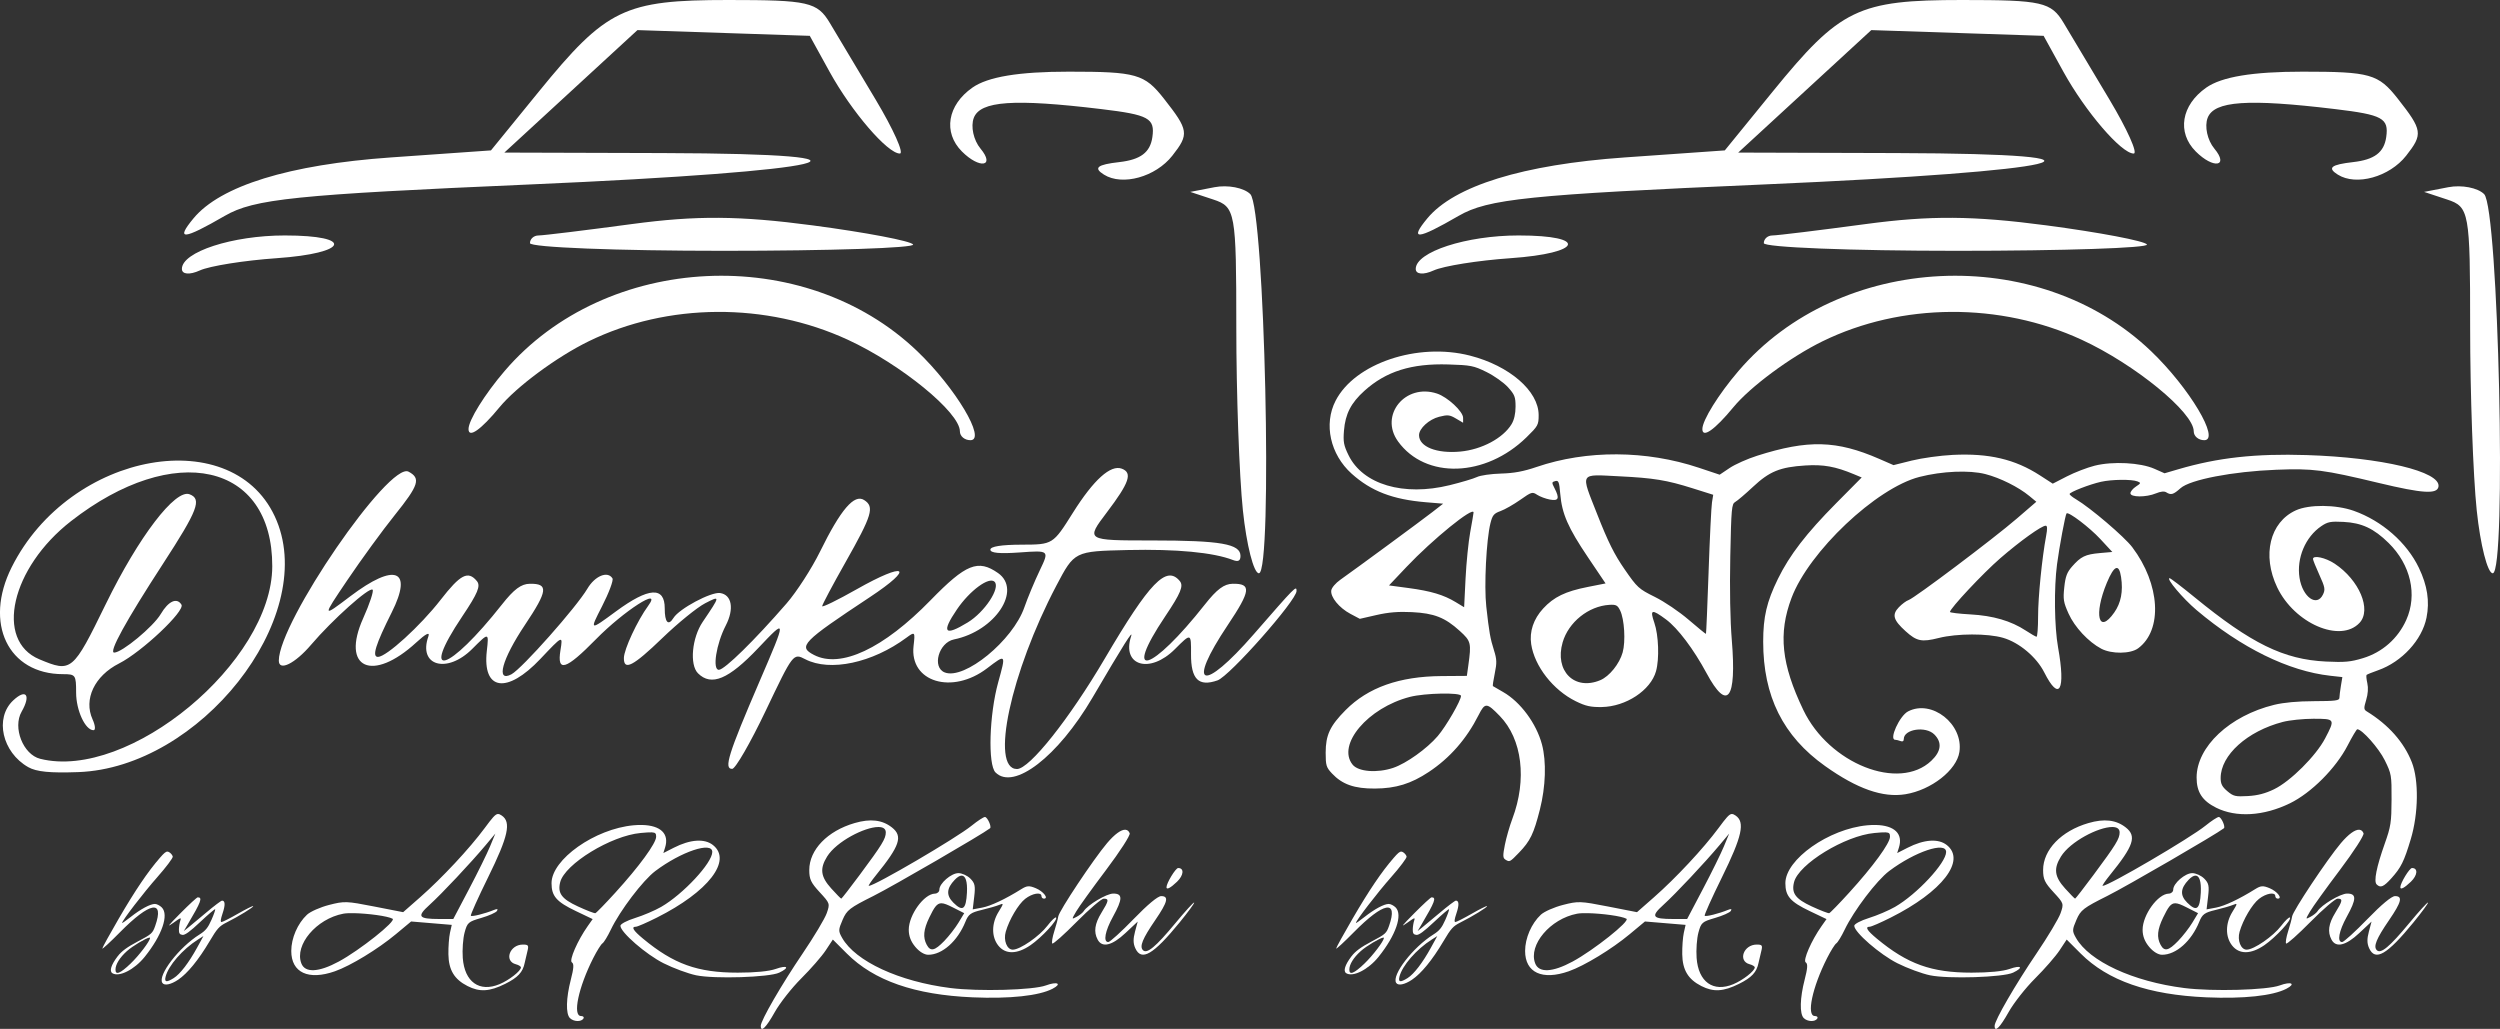 <?xml version="1.0" encoding="UTF-8" standalone="no"?>
<!-- Created with Inkscape (http://www.inkscape.org/) -->

<svg
   width="1180.251"
   height="485.737"
   viewBox="0 0 312.275 128.518"
   version="1.1"
   id="svg5"
   xml:space="preserve"
   inkscape:version="1.2 (dc2aedaf03, 2022-05-15)"
   sodipodi:docname="drawing.svg"
   xmlns:inkscape="http://www.inkscape.org/namespaces/inkscape"
   xmlns:sodipodi="http://sodipodi.sourceforge.net/DTD/sodipodi-0.dtd"
   xmlns="http://www.w3.org/2000/svg"
   xmlns:svg="http://www.w3.org/2000/svg"><rect x="0" y="0" width="312.275" height="128.518" fill="#333333" stroke="none"/><sodipodi:namedview
     id="namedview7"
     pagecolor="#000000"
     bordercolor="#000000"
     borderopacity="1"
     inkscape:showpageshadow="2"
     inkscape:pageopacity="0"
     inkscape:pagecheckerboard="false"
     inkscape:deskcolor="#d1d1d1"
     inkscape:document-units="px"
     showgrid="false"
     inkscape:zoom="0.7385171"
     inkscape:cx="490.17145"
     inkscape:cy="255.91824"
     inkscape:window-width="1920"
     inkscape:window-height="1009"
     inkscape:window-x="-8"
     inkscape:window-y="-8"
     inkscape:window-maximized="1"
     inkscape:current-layer="layer1" /><defs
     id="defs2" /><g
     inkscape:label="Layer 1"
     inkscape:groupmode="layer"
     id="layer1"
     transform="translate(76.729)"><path
       style="fill:#ffffff;fill-opacity:1;stroke-width:1.279"
       d="m 232.639,63.748 c -0.452,-4.323 -0.822,-14.613 -0.822,-22.868 0,-14.429 -0.111,-15.044 -2.877,-15.959 l -2.877,-0.951 3.025,-0.585 c 1.664,-0.322 3.678,0.066 4.476,0.862 1.8,1.796 2.833,47.36 1.074,47.36 -0.648,0 -1.547,-3.537 -1.999,-7.86 z M 135.914,53.588 c 0,-1.089 2.029,-4.35 4.509,-7.247 12.666,-14.797 37.43,-15.985 51.543,-2.472 4.772,4.569 8.681,11.116 6.637,11.116 -0.721,0 -1.312,-0.497 -1.312,-1.104 0,-2.361 -7.36,-8.378 -13.997,-11.442 -10.193,-4.706 -22.507,-4.633 -32.368,0.192 -4.009,1.961 -9.027,5.675 -11.151,8.252 -2.321,2.815 -3.862,3.895 -3.862,2.706 z m -35.804,-19.999 c 0,-2.125 6.312,-4.178 12.847,-4.178 8.771,0 7.976,2.216 -1.019,2.841 -4.044,0.281 -8.36,0.969 -9.59,1.529 -1.272,0.579 -2.238,0.497 -2.238,-0.191 z m 43.478,-3.219 c -8.2e-4,-0.527 0.482,-0.959 1.074,-0.959 0.592,0 5.836,-0.641 11.655,-1.424 8.059,-1.085 13.446,-1.045 22.609,0.168 6.616,0.876 12.249,1.948 12.518,2.383 0.269,0.435 -10.388,0.791 -23.683,0.791 -13.295,0 -24.173,-0.432 -24.174,-0.959 z m -42.036,-3.085 c 3.362,-4.072 11.952,-6.726 24.664,-7.62 l 12.5,-0.879 5.952,-7.31 C 153.136,1.074 155.354,0 168.369,0 c 10.006,0 11.112,0.251 12.681,2.877 0.945,1.582 3.524,5.898 5.731,9.59 2.207,3.692 3.561,6.713 3.009,6.713 -1.536,0 -6.038,-5.242 -8.786,-10.23 L 178.539,4.476 167.776,4.118 157.013,3.76 l -8.312,7.65 -8.312,7.65 19.756,0.06 c 30.792,0.094 21.649,2.259 -16.559,3.921 -29.352,1.277 -34.452,1.801 -38.115,3.922 -5.194,3.006 -6.204,3.089 -3.92,0.322 z m 113.739,-5.469 c -1.356,-0.851 -0.867,-1.252 1.918,-1.569 2.654,-0.303 3.851,-1.207 4.124,-3.117 0.338,-2.364 -0.439,-2.79 -6.394,-3.505 -10.912,-1.311 -15.099,-1.022 -15.912,1.098 -0.408,1.064 -0.034,2.79 0.836,3.836 1.877,2.262 -0.106,2.577 -2.315,0.367 -2.379,-2.379 -1.819,-5.793 1.308,-7.983 1.934,-1.354 5.786,-1.991 12.055,-1.991 8.43,0 9.438,0.287 11.863,3.369 3.1,3.941 3.172,4.429 1.052,7.126 -2.088,2.656 -6.24,3.809 -8.534,2.369 z"
       id="path181"
       sodipodi:nodetypes="ssscsssssssssssssssssssscssscsccsscsssssscccccssssssscsscsssssss"
       inkscape:export-filename="path181.png"
       inkscape:export-xdpi="392.09888"
       inkscape:export-ydpi="392.09888" /><path
       style="fill:#ffffff;fill-opacity:1;stroke-width:0.262"
       d="m 220.138,110.471 c -0.379,-0.379 -0.023,-2.17 1.014,-5.096 0.758,-2.139 0.838,-2.653 0.849,-5.509 0.013,-3.044 -0.016,-3.209 -0.848,-4.901 -0.744,-1.511 -2.847,-3.883 -3.435,-3.872 -0.088,0.002 -0.631,0.916 -1.208,2.031 -1.47,2.845 -4.537,5.916 -7.208,7.219 -3.28,1.599 -6.703,1.802 -9.216,0.546 -1.732,-0.866 -2.44,-1.959 -2.436,-3.766 0.007,-3.854 4.137,-7.726 9.687,-9.082 1.195,-0.292 2.934,-0.452 4.99,-0.458 2.661,-0.009 3.156,-0.073 3.161,-0.414 0.003,-0.222 0.088,-0.897 0.187,-1.499 l 0.181,-1.095 -1.507,-0.167 c -5.209,-0.577 -11.112,-3.476 -16.71,-8.206 -1.694,-1.431 -3.853,-3.99 -3.358,-3.98 0.117,0.002 1.51,1.065 3.096,2.362 7.107,5.811 11.154,7.794 16.424,8.049 2.361,0.114 3.079,0.048 4.633,-0.424 2.415,-0.733 4.365,-2.454 5.403,-4.766 1.415,-3.153 0.558,-6.903 -2.199,-9.617 -1.844,-1.815 -3.354,-2.52 -5.651,-2.637 -1.586,-0.081 -1.959,-0.01 -2.752,0.526 -1.998,1.348 -3.12,4.013 -2.726,6.475 0.385,2.408 2.163,3.666 2.928,2.071 0.303,-0.633 0.255,-0.895 -0.455,-2.461 -0.437,-0.964 -0.795,-1.854 -0.795,-1.978 0,-0.509 1.562,-0.173 2.702,0.581 3.087,2.045 4.649,5.763 3.11,7.402 -2.394,2.549 -8.129,0.072 -10.283,-4.441 -1.915,-4.013 -0.917,-8.136 2.327,-9.615 1.665,-0.759 5.018,-0.731 7.244,0.059 3.519,1.249 6.617,3.963 8.131,7.123 1.061,2.214 1.361,4.175 0.952,6.219 -0.557,2.786 -3.081,5.528 -6.052,6.574 -0.725,0.255 -1.371,0.516 -1.434,0.58 -0.064,0.064 -0.022,0.53 0.092,1.037 0.134,0.594 0.083,1.336 -0.144,2.09 -0.312,1.038 -0.304,1.198 0.075,1.431 2.717,1.67 4.643,3.845 5.63,6.359 0.881,2.246 0.824,6.408 -0.132,9.589 -0.841,2.8 -1.219,3.562 -2.434,4.906 -0.966,1.069 -1.356,1.23 -1.831,0.755 z M 207.341,98.576 c 2.034,-0.986 5.217,-4.161 6.36,-6.343 1.27,-2.424 1.252,-2.453 -1.461,-2.453 -1.267,0 -2.987,0.178 -3.821,0.395 -4.444,1.157 -7.767,4.154 -7.767,7.004 0,0.738 0.182,1.095 0.838,1.648 0.76,0.639 1,0.696 2.561,0.608 1.218,-0.069 2.182,-0.32 3.29,-0.858 z m -96.045,8.787 c -0.306,-0.194 -0.315,-0.497 -0.051,-1.839 0.174,-0.884 0.594,-2.346 0.935,-3.25 1.848,-4.91 1.23,-9.957 -1.572,-12.842 -1.639,-1.688 -1.845,-1.697 -2.642,-0.117 -1.511,2.991 -3.581,5.357 -6.224,7.111 -2.222,1.475 -4.101,2.054 -6.722,2.072 -2.57,0.018 -4.084,-0.514 -5.373,-1.888 -0.712,-0.758 -0.786,-1.004 -0.786,-2.59 0,-2.207 0.539,-3.358 2.495,-5.327 2.801,-2.821 6.702,-4.205 11.959,-4.245 l 3.183,-0.024 0.184,-1.32 c 0.389,-2.796 0.334,-3.02 -1.067,-4.293 -1.848,-1.679 -3.202,-2.212 -5.981,-2.351 -1.674,-0.084 -2.922,0.018 -4.42,0.36 l -2.087,0.477 -1.175,-0.623 c -1.406,-0.746 -2.51,-2.097 -2.391,-2.925 0.048,-0.335 0.544,-0.918 1.134,-1.334 1.923,-1.356 10.128,-7.391 11.495,-8.454 l 1.348,-1.048 -2.15,-0.178 c -4.159,-0.345 -6.845,-1.378 -9.283,-3.569 -2.676,-2.406 -3.509,-6.185 -2.006,-9.107 2.406,-4.679 10.244,-7.314 16.783,-5.641 4.933,1.262 8.582,4.42 8.582,7.428 0,1.229 -0.075,1.366 -1.514,2.773 -5.129,5.012 -12.618,5.256 -16.047,0.522 -2.37,-3.272 0.896,-7.293 4.861,-5.984 1.324,0.437 3.264,2.24 3.264,3.035 v 0.613 l -0.891,-0.526 c -0.79,-0.466 -1.029,-0.491 -2.101,-0.221 -1.263,0.318 -2.513,1.462 -2.513,2.299 0,1.447 2.205,2.323 5.153,2.048 2.68,-0.25 5.334,-1.667 6.401,-3.416 0.325,-0.532 0.501,-1.306 0.502,-2.197 7.9e-4,-1.212 -0.111,-1.5 -0.945,-2.422 -0.52,-0.576 -1.726,-1.431 -2.681,-1.901 -1.602,-0.789 -1.968,-0.861 -4.777,-0.946 -4.593,-0.139 -7.766,0.857 -10.467,3.285 -1.684,1.514 -2.395,2.897 -2.562,4.981 -0.113,1.404 -0.031,1.841 0.572,3.074 1.789,3.656 6.867,5.16 12.634,3.74 1.458,-0.359 2.991,-0.818 3.408,-1.019 0.421,-0.204 1.746,-0.395 2.985,-0.431 1.646,-0.047 2.812,-0.263 4.466,-0.827 6.266,-2.136 13.681,-2.098 20.273,0.103 l 2.59,0.865 1.239,-0.834 c 0.682,-0.459 2.229,-1.149 3.439,-1.533 6.361,-2.023 9.924,-1.931 15.255,0.393 l 1.784,0.778 2.279,-0.568 c 1.253,-0.312 3.557,-0.632 5.118,-0.709 4.521,-0.225 7.766,0.537 10.894,2.559 l 1.599,1.034 1.77,-0.911 c 0.974,-0.501 2.537,-1.103 3.474,-1.337 2.267,-0.566 5.695,-0.387 7.452,0.39 l 1.268,0.561 1.734,-0.508 c 4.958,-1.453 9.635,-1.969 16.02,-1.766 9.355,0.298 16.73,2.056 16.464,3.926 -0.141,0.989 -1.932,0.881 -7.474,-0.447 -6.911,-1.657 -8.206,-1.824 -12.791,-1.646 -5.44,0.211 -10.762,1.236 -11.957,2.303 -0.907,0.809 -1.19,0.89 -1.79,0.511 -0.244,-0.154 -0.699,-0.106 -1.277,0.135 -1.222,0.511 -3.193,0.503 -3.193,-0.012 0,-0.213 0.309,-0.59 0.687,-0.837 0.631,-0.413 0.647,-0.466 0.197,-0.643 -0.717,-0.282 -3.193,-0.257 -4.553,0.046 -1.437,0.32 -3.932,1.293 -3.932,1.534 0,0.096 0.363,0.389 0.806,0.651 1.788,1.056 6.038,4.678 7.028,5.99 3.488,4.62 3.819,10.34 0.73,12.627 -0.954,0.706 -3.313,0.729 -4.608,0.046 -1.598,-0.843 -3.326,-2.697 -4.081,-4.38 -0.637,-1.419 -0.697,-1.786 -0.536,-3.289 0.146,-1.364 0.336,-1.868 0.981,-2.603 1.089,-1.24 1.649,-1.51 3.463,-1.671 l 1.556,-0.137 -1.498,-1.616 c -1.349,-1.455 -3.981,-3.453 -4.218,-3.202 -0.151,0.161 -0.893,4.123 -1.187,6.344 -0.393,2.967 -0.333,7.828 0.129,10.4 0.967,5.383 0.156,6.846 -1.727,3.115 -0.969,-1.92 -3.129,-3.734 -5.143,-4.319 -1.933,-0.562 -5.759,-0.553 -8.026,0.019 -2.146,0.541 -2.755,0.418 -4.149,-0.842 -1.544,-1.395 -1.733,-2.065 -0.846,-2.991 0.391,-0.408 0.939,-0.814 1.219,-0.903 0.726,-0.231 10.606,-7.667 13.509,-10.169 l 2.445,-2.107 -0.872,-0.722 c -1.351,-1.117 -3.647,-2.262 -5.489,-2.736 -2.008,-0.516 -5.402,-0.371 -8.233,0.353 -5.399,1.381 -13.806,9.33 -15.982,15.113 -1.675,4.451 -1.272,8.276 1.478,14.011 3.217,6.708 11.952,10.167 15.986,6.329 1.238,-1.177 1.363,-2.292 0.37,-3.285 -1.078,-1.078 -3.813,-0.663 -3.813,0.579 0,0.263 -0.146,0.35 -0.415,0.247 -0.228,-0.087 -0.523,-0.159 -0.655,-0.159 -0.817,0 0.541,-2.994 1.608,-3.546 2.969,-1.535 6.93,1.597 6.41,5.067 -0.34,2.267 -3.517,4.756 -6.741,5.281 -2.818,0.459 -6.024,-0.666 -10.036,-3.521 -5.255,-3.739 -7.732,-8.716 -7.732,-15.535 0,-3.103 0.443,-4.989 1.842,-7.847 1.45,-2.963 3.545,-5.683 7.281,-9.453 l 3.182,-3.211 -0.957,-0.4 c -2.328,-0.973 -3.822,-1.242 -6.09,-1.098 -3.156,0.2 -4.471,0.738 -6.535,2.671 -0.955,0.894 -1.953,1.744 -2.218,1.888 -0.441,0.24 -0.493,0.803 -0.615,6.791 -0.084,4.104 -0.014,7.991 0.19,10.462 0.614,7.451 -0.548,8.971 -3.155,4.13 -1.618,-3.003 -3.596,-5.625 -5.062,-6.71 -1.803,-1.334 -2.041,-1.266 -1.46,0.417 0.536,1.552 0.64,4.506 0.211,6.047 -0.664,2.391 -3.764,4.434 -6.796,4.478 -1.375,0.02 -1.998,-0.12 -3.224,-0.722 -2.826,-1.388 -5.159,-4.374 -5.573,-7.134 -0.236,-1.574 0.292,-3.144 1.496,-4.45 1.332,-1.445 2.774,-2.143 5.576,-2.696 l 2.219,-0.439 -2.194,-3.256 c -2.495,-3.703 -3.255,-5.439 -3.465,-7.916 -0.129,-1.519 -0.208,-1.72 -0.629,-1.61 -0.442,0.115 -0.45,0.187 -0.096,0.871 0.667,1.29 0.527,1.642 -0.571,1.436 -0.526,-0.099 -1.24,-0.366 -1.588,-0.594 -0.606,-0.397 -0.696,-0.37 -2.124,0.635 -0.82,0.577 -1.925,1.206 -2.455,1.397 -0.828,0.298 -1.005,0.511 -1.257,1.511 -0.515,2.047 -0.807,7.851 -0.522,10.407 0.36,3.234 0.493,3.991 0.97,5.499 0.348,1.1 0.362,1.543 0.093,2.845 -0.175,0.848 -0.282,1.568 -0.237,1.599 0.045,0.031 0.622,0.366 1.283,0.744 2.16,1.236 4.149,3.921 4.847,6.545 0.568,2.135 0.469,5.262 -0.259,8.13 -0.768,3.028 -1.204,3.93 -2.596,5.373 -1.165,1.208 -1.183,1.217 -1.725,0.874 z M 97.303,95.91 c 1.625,-0.547 4.199,-2.384 5.555,-3.965 1.04,-1.212 2.907,-4.438 2.907,-5.022 0,-0.447 -4.508,-0.358 -6.384,0.126 -5.246,1.353 -9.154,5.973 -7.158,8.461 0.716,0.892 3.068,1.077 5.079,0.401 z M 123.159,84.962 c 1.139,-0.476 2.397,-2.036 2.799,-3.473 0.384,-1.371 0.217,-4.149 -0.315,-5.235 -0.321,-0.656 -0.506,-0.753 -1.342,-0.703 -2.604,0.154 -5.108,2.162 -5.841,4.686 -1.035,3.562 1.466,6.077 4.699,4.726 z m 54.689,-7.969 c 0,-2.412 0.49,-7.301 1.01,-10.084 0.165,-0.883 0.147,-1.245 -0.061,-1.244 -0.52,9.65e-4 -3.178,1.907 -5.668,4.062 -2.153,1.864 -6.29,6.278 -6.29,6.712 0,0.09 1.15,0.228 2.556,0.306 2.837,0.157 5.074,0.81 6.915,2.019 0.63,0.414 1.234,0.762 1.342,0.773 0.108,0.011 0.197,-1.133 0.197,-2.543 z M 136.691,71.415 c 0.149,-4.244 0.339,-8.143 0.424,-8.664 l 0.154,-0.947 -2.58,-0.813 c -3.233,-1.019 -4.852,-1.284 -9.133,-1.495 -5.073,-0.251 -4.873,-0.592 -2.778,4.739 1.357,3.454 2.133,5.013 3.419,6.872 1.59,2.298 1.757,2.451 3.788,3.458 1.208,0.6 3.029,1.832 4.222,2.856 1.153,0.991 2.124,1.782 2.156,1.757 0.033,-0.025 0.181,-3.518 0.33,-7.762 z m 50.666,5.103 c 0.847,-1.205 1.126,-2.646 0.858,-4.432 -0.259,-1.73 -0.865,-1.487 -1.78,0.713 -1.66,3.992 -1.037,6.505 0.922,3.718 z M 106.92,66.45 c 0.224,-1.225 0.41,-2.32 0.413,-2.431 0.019,-0.815 -5.117,3.353 -8.381,6.802 l -2.18,2.303 2.447,0.328 c 2.793,0.374 4.388,0.851 5.89,1.763 l 1.048,0.636 0.177,-3.586 c 0.097,-1.972 0.361,-4.588 0.585,-5.814 z"
       id="path291" /><path
       id="path311"
       style="fill:#ffffff;fill-opacity:1;stroke-width:0.206"
       d="m 98.315,106.375 c -0.215,-0.014 -0.445,0.193 -0.956,0.78 -1.506,1.731 -3.078,4.054 -5.135,7.589 -1.13,1.941 -2.054,3.622 -2.054,3.735 0,0.113 0.994,-0.803 2.21,-2.035 3.735,-3.787 5.57,-4.119 4.399,-0.797 -0.331,0.939 -0.441,1.038 -2.186,1.956 -1.322,0.696 -2.027,1.216 -2.513,1.854 -0.812,1.064 -1.055,1.851 -0.652,2.106 0.83,0.526 2.755,-0.447 4.034,-2.039 2.164,-2.693 3.052,-5.261 2.135,-6.177 -0.24,-0.24 -0.625,-0.436 -0.856,-0.436 -0.587,0 -1.786,0.645 -3.038,1.635 -0.586,0.463 -1.065,0.796 -1.065,0.739 0,-0.291 2.685,-3.781 4.416,-5.741 1.087,-1.23 1.949,-2.376 1.915,-2.548 -0.034,-0.171 -0.228,-0.414 -0.433,-0.539 -0.079,-0.048 -0.149,-0.078 -0.221,-0.082 z m 3.77,5.713 c -0.104,0 -1.065,0.883 -2.134,1.963 -1.622,1.638 -1.773,1.841 -0.911,1.221 0.943,-0.677 1.019,-0.701 0.871,-0.267 -0.089,0.261 -0.166,0.752 -0.172,1.092 -0.008,0.479 0.089,0.631 0.435,0.68 0.32,0.046 0.942,-0.406 2.224,-1.613 0.979,-0.922 1.819,-1.637 1.867,-1.59 0.048,0.048 -0.16,0.645 -0.461,1.326 -0.435,0.985 -0.741,1.36 -1.489,1.827 -2.559,1.6 -5.24,5.082 -4.649,6.039 0.241,0.389 1.057,0.229 1.975,-0.387 1.163,-0.781 2.55,-2.475 3.917,-4.785 0.956,-1.615 1.221,-1.91 2.126,-2.363 1.51,-0.756 3.437,-1.94 3.33,-2.047 -0.051,-0.051 -0.908,0.375 -1.905,0.947 -0.997,0.572 -1.918,1.039 -2.047,1.039 -0.159,0 -0.118,-0.342 0.126,-1.063 0.359,-1.059 0.338,-1.61 -0.06,-1.61 -0.115,0 -1.004,0.671 -1.975,1.49 -0.97,0.82 -1.998,1.675 -2.284,1.901 l -0.52,0.411 0.485,-0.822 c 1.688,-2.857 1.885,-3.392 1.249,-3.392 z m 0.717,4.835 -0.787,1.437 c -1.035,1.89 -2.135,3.324 -2.927,3.815 -0.908,0.563 -1.18,0.517 -1.014,-0.168 0.333,-1.375 2.128,-3.438 4.052,-4.656 z m -6.761,0.195 c 0.059,-0.009 0.091,0.003 0.091,0.036 0,0.389 -1.382,2.208 -2.455,3.231 -1.276,1.217 -1.862,1.449 -1.862,0.737 0,-0.656 0.514,-1.493 1.418,-2.311 0.715,-0.646 2.398,-1.638 2.808,-1.694 z" /><path
       id="path391"
       style="fill:#ffffff;fill-opacity:1;stroke-width:0.319"
       d="m 139.578,101.677 c -0.332,0.027 -0.701,0.481 -1.648,1.761 -1.89,2.553 -5.334,6.244 -8.06,8.638 l -2.123,1.864 -3.624,-0.709 c -3.464,-0.677 -3.712,-0.686 -5.625,-0.196 -1.101,0.282 -2.341,0.83 -2.757,1.218 -1.174,1.095 -1.969,2.925 -1.969,4.533 0,2.708 2.141,3.702 5.458,2.535 1.955,-0.688 5.357,-2.759 7.607,-4.632 l 1.906,-1.586 2.538,0.212 2.537,0.212 -0.222,0.991 c -0.122,0.545 -0.211,1.75 -0.196,2.677 0.031,1.964 0.729,3.127 2.387,3.972 1.511,0.771 2.757,0.699 4.701,-0.27 1.592,-0.794 2.208,-1.454 2.44,-2.619 0.059,-0.295 0.207,-0.932 0.331,-1.414 0.199,-0.779 0.137,-0.877 -0.558,-0.877 -1.648,0 -2.386,2.064 -0.879,2.458 0.35,0.091 0.636,0.268 0.636,0.392 0,0.442 -1.462,1.59 -2.667,2.094 -2.52,1.053 -4.38,-0.273 -4.597,-3.278 -0.073,-1.008 0.029,-2.431 0.226,-3.162 0.337,-1.251 0.461,-1.36 2.089,-1.833 0.952,-0.277 1.832,-0.669 1.958,-0.872 0.159,-0.258 0.044,-0.294 -0.382,-0.121 -1.132,0.461 -2.741,0.864 -2.882,0.723 -0.077,-0.077 0.892,-2.236 2.153,-4.798 2.525,-5.127 2.917,-6.904 1.705,-7.722 -0.187,-0.126 -0.33,-0.202 -0.481,-0.189 z m 60.841,0.373 c -0.178,0 -0.921,0.485 -1.652,1.078 -1.911,1.552 -12.115,7.528 -12.853,7.528 -0.102,0 0.308,-0.61 0.913,-1.355 2.97,-3.663 3.365,-4.851 1.974,-5.944 -1.207,-0.95 -2.684,-1.124 -4.663,-0.548 -3.392,0.986 -5.66,3.334 -5.662,5.862 -9.5e-4,1.151 0.2,1.58 1.3,2.773 1.288,1.397 1.297,1.424 0.882,2.623 -0.231,0.666 -1.586,2.932 -3.012,5.036 -2.645,3.902 -5.227,8.364 -5.227,9.032 0,0.876 0.661,0.23 1.741,-1.701 0.637,-1.14 2.131,-3.04 3.319,-4.223 1.188,-1.183 2.562,-2.759 3.052,-3.501 l 0.891,-1.35 1.748,1.747 c 3.387,3.387 8.468,5.157 15.704,5.47 4.643,0.201 8.295,-0.19 9.991,-1.071 1.228,-0.637 0.605,-0.947 -0.834,-0.415 -1.583,0.585 -8.375,0.771 -11.913,0.326 -6.416,-0.808 -11.874,-3.335 -13.539,-6.269 -0.482,-0.85 -0.478,-1.005 0.062,-2.255 0.529,-1.225 0.868,-1.487 3.865,-2.987 2.432,-1.218 13.614,-7.708 14.55,-8.445 0.228,-0.179 -0.326,-1.409 -0.634,-1.409 z m -42.827,0.997 c -0.331,-0.008 -0.687,0.006 -1.066,0.04 -4.819,0.437 -10.244,4.266 -10.244,7.23 0,1.62 0.615,2.327 3.032,3.481 l 2.107,1.006 -0.617,0.874 c -1.271,1.801 -2.361,4.299 -1.979,4.535 0.273,0.169 0.238,0.724 -0.132,2.154 -0.596,2.298 -0.644,4.272 -0.117,4.799 0.465,0.465 1.419,0.5 1.69,0.064 0.108,-0.175 -0.027,-0.319 -0.3,-0.319 -1.081,0 -0.325,-3.58 1.527,-7.236 0.458,-0.904 0.977,-1.733 1.153,-1.841 0.176,-0.109 0.646,-0.879 1.045,-1.712 1.139,-2.379 4.009,-6.16 5.562,-7.326 3.236,-2.429 7.109,-3.722 7.109,-2.374 0,1.363 -3.643,5.277 -6.38,6.855 -0.786,0.453 -2.254,1.079 -3.262,1.391 -1.008,0.312 -1.833,0.749 -1.833,0.971 0,0.805 3.209,3.59 5.4,4.686 1.232,0.617 3.061,1.292 4.064,1.5 2.285,0.474 9.154,0.254 10.377,-0.332 1.353,-0.649 1.036,-0.983 -0.438,-0.463 -0.839,0.296 -2.558,0.464 -4.747,0.464 -5.021,0 -8.005,-1.071 -11.835,-4.25 -1.232,-1.023 -1.508,-1.487 -0.883,-1.487 0.19,0 1.363,-0.511 2.608,-1.136 6.44,-3.232 9.458,-7.138 7.008,-9.071 -1.053,-0.831 -2.835,-0.707 -4.89,0.342 l -1.302,0.664 0.216,-0.682 c 0.549,-1.729 -0.556,-2.775 -2.874,-2.826 z m 29.516,0.254 c 0.566,9.5e-4 0.927,0.204 0.927,0.673 0,0.79 -0.458,1.536 -3.274,5.328 -1.204,1.622 -2.234,2.948 -2.289,2.948 -0.055,0 -0.619,-0.574 -1.253,-1.276 -1.324,-1.466 -1.454,-2.464 -0.517,-3.98 1.165,-1.886 4.707,-3.696 6.405,-3.692 z m 30.868,0.341 c -0.528,-0.038 -1.344,0.541 -2.304,1.675 -1.704,2.013 -6.014,8.492 -6.096,9.164 -0.032,0.263 -0.253,1.088 -0.492,1.835 -0.239,0.746 -0.351,1.439 -0.251,1.54 0.101,0.101 1.471,-1.119 3.047,-2.711 1.575,-1.592 3.094,-2.894 3.375,-2.894 0.685,0 0.644,0.254 -0.279,1.753 -0.85,1.38 -0.994,2.399 -0.475,3.368 0.558,1.042 1.784,0.751 3.465,-0.821 l 1.536,-1.437 -0.336,1.258 c -0.245,0.917 -0.235,1.478 0.037,2.074 0.76,1.669 2.237,0.809 5.529,-3.22 1.066,-1.305 1.886,-2.426 1.822,-2.49 -0.064,-0.064 -1.12,1.094 -2.346,2.574 -2.455,2.963 -3.55,3.876 -4.048,3.378 -0.458,-0.458 -0.063,-1.427 1.528,-3.751 1.56,-2.278 1.739,-3.004 0.741,-3.004 -0.419,0 -1.693,1.062 -3.444,2.869 -1.529,1.578 -2.951,2.869 -3.16,2.869 -0.657,0 -0.405,-1.369 0.581,-3.159 1.228,-2.228 1.238,-2.897 0.042,-2.897 -0.837,0 -3.21,1.417 -3.699,2.208 -0.115,0.186 -0.504,0.496 -0.865,0.689 -0.653,0.35 -0.654,0.347 -0.062,-0.669 0.327,-0.561 2.001,-2.887 3.721,-5.169 1.748,-2.32 3.052,-4.343 2.958,-4.588 -0.107,-0.279 -0.287,-0.423 -0.527,-0.441 z m -59.163,0.327 c 0.48,0.023 0.537,0.177 0.537,0.551 0,0.807 -2.11,3.696 -5.095,6.976 -1.254,1.379 -2.378,2.535 -2.498,2.57 -0.119,0.035 -1.099,-0.344 -2.176,-0.842 -2.042,-0.944 -2.561,-1.655 -2.217,-3.028 0.569,-2.268 6.364,-5.813 10.049,-6.147 0.672,-0.061 1.112,-0.094 1.4,-0.08 z m -19.549,0.153 -0.657,1.594 c -0.361,0.877 -1.543,3.278 -2.627,5.336 l -1.97,3.743 -1.753,-0.003 c -2.618,-0.004 -2.826,-0.306 -1.215,-1.762 1.508,-1.362 5.172,-5.262 7.029,-7.482 z m 85.291,4.303 c -0.317,0 -1.459,1.88 -1.459,2.401 0,0.353 0.504,0.09 1.313,-0.685 0.846,-0.811 0.924,-1.716 0.146,-1.716 z m -27.45,0.637 c -0.895,0 -2.376,1.283 -2.376,2.057 0,0.271 -0.251,0.497 -0.558,0.503 -1.358,0.026 -3.263,2.656 -3.266,4.507 -8e-4,0.796 0.263,1.485 0.824,2.151 h -6.2e-4 c 0.51,0.606 1.125,0.98 1.61,0.98 1.748,0 3.665,-1.702 4.643,-4.123 0.38,-0.94 0.666,-1.148 2.021,-1.471 0.868,-0.207 1.857,-0.493 2.198,-0.636 0.585,-0.246 0.58,-0.196 -0.08,0.872 -0.884,1.431 -0.9,3.105 -0.038,4.2 0.888,1.128 2.348,1.115 4.027,-0.037 1.407,-0.965 3.464,-3.19 3.196,-3.458 -0.093,-0.093 -0.578,0.367 -1.078,1.023 -1.008,1.324 -3.422,2.992 -4.328,2.992 -0.73,0 -1.189,-1.165 -0.881,-2.237 0.432,-1.507 1.57,-3.437 2.423,-4.107 0.888,-0.699 2.038,-0.895 2.038,-0.349 0,0.175 0.139,0.319 0.309,0.319 0.637,0 -0.073,-0.913 -1.013,-1.302 -0.83,-0.344 -1.102,-0.326 -1.81,0.115 -2.006,1.252 -3.821,2.107 -4.904,2.31 l -1.166,0.218 0.188,-1.587 c 0.159,-1.344 0.084,-1.691 -0.489,-2.264 -0.372,-0.372 -1.042,-0.677 -1.488,-0.677 z m 0.378,0.311 c 0.506,-0.028 0.763,0.712 0.689,2.13 -0.111,2.109 -0.528,2.414 -1.7,1.243 -0.91,-0.91 -0.856,-1.774 0.177,-2.851 0.324,-0.338 0.605,-0.509 0.835,-0.522 z m -2.506,3.454 c 0.342,-9.5e-4 0.771,0.182 1.401,0.501 l 1.454,0.736 -0.72,1.193 c -0.396,0.656 -1.194,1.682 -1.774,2.28 -1.2,1.239 -1.721,1.351 -2.192,0.471 -0.495,-0.925 -0.402,-1.902 0.324,-3.401 0.611,-1.261 0.937,-1.778 1.507,-1.78 z m -73.335,1.238 c 1.718,0.037 4.17,0.356 4.788,0.695 0.501,0.274 -4.105,3.936 -6.73,5.351 -2.514,1.355 -4.209,1.435 -4.671,0.22 -0.873,-2.297 1.885,-5.564 5.235,-6.2 0.315,-0.06 0.806,-0.078 1.378,-0.066 z" /><path
       style="fill:#ffffff;stroke-width:0.539;fill-opacity:1"
       d="m 47.622,96.49 c -0.972,-0.972 -0.784,-7.228 0.338,-11.276 0.984,-3.55 0.984,-3.55 -1.388,-1.739 -4.371,3.337 -9.713,1.713 -9.187,-2.792 0.208,-1.78 0.175,-1.818 -0.887,-1.031 -4.26,3.155 -9.559,4.287 -12.633,2.697 -1.511,-0.781 -1.511,-0.781 -4.956,6.445 -1.895,3.975 -3.774,7.235 -4.176,7.245 -1.082,0.027 -0.505,-1.82 3.402,-10.902 3.424,-7.958 3.424,-7.958 -0.162,-4.175 -3.696,3.899 -5.855,4.8 -7.518,3.137 -1.065,-1.065 -0.756,-4.427 0.589,-6.416 2.23,-3.296 2.234,-3.322 0.305,-2.327 -0.995,0.514 -3.405,2.473 -5.354,4.354 -3.644,3.515 -4.814,4.12 -4.793,2.477 0.014,-1.088 1.68,-4.662 3.045,-6.531 1.808,-2.476 -3.047,0.641 -6.541,4.2 -3.761,3.83 -4.883,4.178 -4.428,1.373 0.309,-1.901 0.309,-1.901 -2.508,1.077 -4.181,4.422 -7.25,3.967 -6.691,-0.991 0.264,-2.345 0.264,-2.345 -1.816,-0.265 -3.156,3.156 -6.787,2.129 -5.485,-1.551 0.217,-0.613 -0.311,-0.353 -1.496,0.739 -5.499,5.062 -9.462,3.264 -6.644,-3.015 0.808,-1.8 1.337,-3.403 1.177,-3.563 -0.391,-0.391 -5.017,3.748 -7.682,6.873 -2.018,2.366 -4.034,3.359 -4.034,1.987 0,-4.814 13.79,-24.896 16.208,-23.603 1.553,0.831 1.284,1.674 -1.729,5.427 -1.517,1.889 -4.183,5.546 -5.924,8.126 -3.165,4.691 -3.165,4.691 0.363,2.02 5.605,-4.243 7.879,-3.367 5.187,1.999 -2.029,4.044 -2.499,5.565 -1.72,5.565 1.045,0 5.297,-3.873 7.82,-7.122 2.477,-3.189 3.428,-3.684 4.532,-2.354 0.5,0.603 0.127,1.507 -1.819,4.409 -5.435,8.103 -1.73,6.997 4.953,-1.479 1.501,-1.904 2.4,-2.574 3.474,-2.59 2.37,-0.035 2.265,0.853 -0.606,5.146 -2.871,4.293 -3.669,7.224 -1.676,6.157 1.307,-0.699 8.111,-8.372 9.481,-10.692 0.946,-1.601 2.535,-2.252 3.133,-1.284 0.145,0.235 -0.443,1.807 -1.307,3.494 -1.571,3.068 -1.571,3.068 1.749,0.624 4.09,-3.011 6.094,-3.133 6.086,-0.371 -0.006,1.753 0.446,2.242 1.096,1.19 0.707,-1.144 4.685,-3.269 5.817,-3.108 1.472,0.21 1.783,1.983 0.712,4.054 -1.195,2.312 -1.699,5.539 -0.865,5.539 0.704,0 4.466,-3.69 8.466,-8.301 1.261,-1.454 3.138,-4.363 4.171,-6.463 2.593,-5.273 4.275,-7.238 5.515,-6.441 1.313,0.844 1.007,1.863 -2.334,7.773 -1.602,2.833 -2.912,5.3 -2.912,5.481 0,0.181 1.929,-0.763 4.286,-2.098 6.213,-3.52 7.385,-2.811 1.64,0.991 -8.439,5.584 -8.983,6.149 -6.949,7.2 3.33,1.722 8.676,-0.788 14.568,-6.84 4.413,-4.533 5.922,-5.141 8.421,-3.391 3.03,2.122 -0.372,7.252 -5.499,8.291 -1.918,0.389 -2.784,3.502 -1.148,4.129 2.469,0.948 8.498,-3.992 9.938,-8.142 0.411,-1.185 1.281,-3.271 1.934,-4.635 1.186,-2.481 1.186,-2.481 -2.498,-2.217 -2.543,0.182 -3.684,0.074 -3.684,-0.347 0,-0.398 1.359,-0.615 3.905,-0.623 3.905,-0.012 3.905,-0.012 6.407,-3.99 2.596,-4.129 4.716,-6.036 6.113,-5.5 1.354,0.52 0.936,1.74 -1.86,5.434 -2.672,3.53 -2.672,3.53 5.621,3.53 8.593,0 11.056,0.43 11.056,1.93 0,0.617 -0.28,0.77 -0.943,0.513 -2.44,-0.948 -7.059,-1.386 -13.141,-1.247 -6.654,0.152 -6.654,0.152 -8.922,4.461 -5.697,10.823 -8.286,22.893 -4.911,22.893 1.56,0 6.533,-6.255 10.968,-13.798 5.612,-9.543 7.696,-11.696 9.367,-9.683 0.5,0.603 0.127,1.507 -1.819,4.409 -5.435,8.103 -1.73,6.997 4.953,-1.479 1.501,-1.904 2.4,-2.574 3.474,-2.59 2.37,-0.035 2.265,0.853 -0.606,5.146 -5.244,7.84 -3.21,8.564 3.242,1.155 5.238,-6.014 5.341,-6.118 5.341,-5.397 0,1.176 -8.362,10.633 -9.872,11.164 -2.359,0.829 -3.329,-0.134 -3.309,-3.288 0.016,-2.642 0.016,-2.642 -2.02,-0.605 -3.117,3.117 -6.664,2.083 -5.469,-1.595 0.314,-0.965 -0.888,0.941 -4.835,7.671 -4.306,7.342 -9.821,11.591 -12.094,9.319 z M 44.153,77.747 c 2.114,-1.289 4.112,-4.316 3.35,-5.078 -0.681,-0.681 -3.093,1.09 -4.702,3.454 -1.978,2.907 -1.565,3.403 1.352,1.624 z M -73.201,95.824 c -3.256,-1.846 -4.226,-6.131 -1.885,-8.33 1.618,-1.52 2.251,-0.68 1.057,1.401 -1.139,1.984 0.186,5.352 2.315,5.886 11.045,2.772 28.962,-12.083 28.993,-24.039 0.034,-12.941 -12.24,-15.699 -25.137,-5.647 -7.49,5.837 -9.567,14.912 -3.952,17.258 4.016,1.678 4.167,1.552 8.295,-6.898 4.106,-8.405 8.681,-14.4 10.467,-13.715 1.564,0.6 1.041,1.967 -3.321,8.682 -4.662,7.177 -6.813,11.093 -6.095,11.093 0.975,0 4.88,-3.234 5.814,-4.815 0.959,-1.624 2.013,-2.103 2.587,-1.175 0.482,0.78 -4.962,5.913 -7.79,7.346 -3.075,1.558 -4.457,4.477 -3.31,6.994 0.337,0.74 0.389,1.345 0.116,1.345 -1.028,0 -2.174,-2.477 -2.174,-4.698 0,-2.208 -0.069,-2.304 -1.637,-2.304 -6.856,0 -9.912,-6.354 -6.418,-13.345 7.283,-14.575 28.013,-18.217 33.11,-5.817 5.051,12.289 -9.598,30.847 -24.785,31.397 -3.549,0.128 -5.224,-0.038 -6.252,-0.62 z"
       id="path472"
       inkscape:export-filename="path472.png"
       inkscape:export-xdpi="392.09888"
       inkscape:export-ydpi="392.09888" /><path
       style="fill:#ffffff;stroke-width:1.279;fill-opacity:1"
       d="m 78.52,63.748 c -0.452,-4.323 -0.822,-14.613 -0.822,-22.868 0,-14.429 -0.111,-15.044 -2.877,-15.959 l -2.877,-0.951 3.025,-0.585 c 1.664,-0.322 3.678,0.066 4.476,0.862 1.8,1.796 2.833,47.36 1.074,47.36 -0.648,0 -1.547,-3.537 -1.999,-7.86 z m -96.725,-10.16 c 0,-1.089 2.029,-4.35 4.509,-7.247 12.666,-14.797 37.43,-15.985 51.543,-2.472 4.772,4.569 8.681,11.116 6.637,11.116 -0.721,0 -1.312,-0.497 -1.312,-1.104 0,-2.361 -7.36,-8.378 -13.997,-11.442 -10.193,-4.706 -22.507,-4.633 -32.368,0.192 -4.009,1.961 -9.027,5.675 -11.151,8.252 -2.321,2.815 -3.862,3.895 -3.862,2.706 z m -35.804,-19.999 c 0,-2.125 6.312,-4.178 12.847,-4.178 8.771,0 7.976,2.216 -1.019,2.841 -4.044,0.281 -8.36,0.969 -9.59,1.529 -1.272,0.579 -2.238,0.497 -2.238,-0.191 z m 43.478,-3.219 c -8.2e-4,-0.527 0.482,-0.959 1.074,-0.959 0.592,0 5.836,-0.641 11.655,-1.424 8.059,-1.085 13.446,-1.045 22.609,0.168 6.616,0.876 12.249,1.948 12.518,2.383 0.269,0.435 -10.388,0.791 -23.683,0.791 -13.295,0 -24.173,-0.432 -24.174,-0.959 z m -42.036,-3.085 c 3.362,-4.072 11.952,-6.726 24.664,-7.62 l 12.5,-0.879 5.952,-7.31 C -0.983,1.074 1.235,0 14.25,0 c 10.006,0 11.112,0.251 12.681,2.877 0.945,1.582 3.524,5.898 5.731,9.59 2.207,3.692 3.561,6.713 3.009,6.713 -1.536,0 -6.038,-5.242 -8.786,-10.23 L 24.42,4.476 13.657,4.118 2.894,3.76 l -8.312,7.65 -8.312,7.65 19.756,0.06 c 30.792,0.094 21.649,2.259 -16.559,3.921 -29.352,1.277 -34.452,1.801 -38.115,3.922 -5.194,3.006 -6.204,3.089 -3.92,0.322 z m 113.739,-5.469 c -1.356,-0.851 -0.867,-1.252 1.918,-1.569 2.654,-0.303 3.851,-1.207 4.124,-3.117 0.338,-2.364 -0.439,-2.79 -6.394,-3.505 -10.912,-1.311 -15.099,-1.022 -15.912,1.098 -0.408,1.064 -0.034,2.79 0.836,3.836 1.877,2.262 -0.106,2.577 -2.315,0.367 -2.379,-2.379 -1.819,-5.793 1.308,-7.983 1.934,-1.354 5.786,-1.991 12.055,-1.991 8.43,0 9.438,0.287 11.863,3.369 3.1,3.941 3.172,4.429 1.052,7.126 -2.088,2.656 -6.24,3.809 -8.534,2.369 z"
       id="path182"
       sodipodi:nodetypes="ssscsssssssssssssssssssscssscsccsscsssssscccccssssssscsscsssssss" /><path
       id="path184"
       style="fill:#ffffff;stroke-width:0.206;fill-opacity:1"
       d="m -55.804,106.375 c -0.215,-0.014 -0.445,0.193 -0.956,0.78 -1.506,1.731 -3.078,4.054 -5.135,7.589 -1.13,1.941 -2.054,3.622 -2.054,3.735 0,0.113 0.994,-0.803 2.21,-2.035 3.735,-3.787 5.57,-4.119 4.399,-0.797 -0.331,0.939 -0.441,1.038 -2.186,1.956 -1.322,0.696 -2.027,1.216 -2.513,1.854 -0.812,1.064 -1.055,1.851 -0.652,2.106 0.83,0.526 2.755,-0.447 4.034,-2.039 2.164,-2.693 3.052,-5.261 2.135,-6.177 -0.24,-0.24 -0.625,-0.436 -0.856,-0.436 -0.587,0 -1.786,0.645 -3.038,1.635 -0.586,0.463 -1.065,0.796 -1.065,0.739 0,-0.291 2.685,-3.781 4.416,-5.741 1.087,-1.23 1.949,-2.376 1.915,-2.548 -0.034,-0.171 -0.228,-0.414 -0.433,-0.539 -0.079,-0.048 -0.149,-0.078 -0.221,-0.082 z m 3.77,5.713 c -0.104,0 -1.065,0.883 -2.134,1.963 -1.622,1.638 -1.773,1.841 -0.911,1.221 0.943,-0.677 1.019,-0.701 0.871,-0.267 -0.089,0.261 -0.166,0.752 -0.172,1.092 -0.008,0.479 0.09,0.631 0.435,0.68 0.32,0.046 0.942,-0.406 2.224,-1.613 0.979,-0.922 1.819,-1.637 1.867,-1.59 0.048,0.048 -0.16,0.645 -0.461,1.326 -0.435,0.985 -0.741,1.36 -1.489,1.827 -2.559,1.6 -5.24,5.082 -4.649,6.039 0.241,0.389 1.057,0.229 1.975,-0.387 1.163,-0.781 2.55,-2.475 3.917,-4.785 0.956,-1.615 1.221,-1.91 2.126,-2.363 1.51,-0.756 3.437,-1.94 3.33,-2.047 -0.051,-0.051 -0.908,0.375 -1.905,0.947 -0.997,0.572 -1.918,1.039 -2.047,1.039 -0.159,0 -0.118,-0.342 0.126,-1.063 0.359,-1.059 0.338,-1.61 -0.06,-1.61 -0.115,0 -1.004,0.671 -1.975,1.49 -0.97,0.82 -1.998,1.675 -2.284,1.901 l -0.52,0.411 0.485,-0.822 c 1.688,-2.857 1.885,-3.392 1.249,-3.392 z m 0.717,4.835 -0.787,1.437 c -1.035,1.89 -2.135,3.324 -2.927,3.815 -0.908,0.563 -1.18,0.517 -1.014,-0.168 0.333,-1.375 2.128,-3.438 4.052,-4.656 z m -6.761,0.195 c 0.059,-0.009 0.091,0.003 0.091,0.036 0,0.389 -1.382,2.208 -2.455,3.231 -1.276,1.217 -1.862,1.449 -1.862,0.737 0,-0.656 0.514,-1.493 1.418,-2.311 0.715,-0.646 2.398,-1.638 2.808,-1.694 z" /><path
       id="path186"
       style="fill:#ffffff;stroke-width:0.319;fill-opacity:1"
       d="m -14.541,101.677 c -0.332,0.027 -0.701,0.481 -1.648,1.761 -1.89,2.553 -5.334,6.244 -8.06,8.638 l -2.123,1.864 -3.624,-0.709 c -3.464,-0.677 -3.712,-0.686 -5.625,-0.196 -1.101,0.282 -2.341,0.83 -2.757,1.218 -1.174,1.095 -1.969,2.925 -1.969,4.533 0,2.708 2.141,3.702 5.458,2.535 1.955,-0.688 5.357,-2.759 7.607,-4.632 l 1.906,-1.586 2.538,0.212 2.537,0.212 -0.222,0.991 c -0.122,0.545 -0.211,1.75 -0.196,2.677 0.031,1.964 0.729,3.127 2.387,3.972 1.511,0.771 2.757,0.699 4.701,-0.27 1.592,-0.794 2.208,-1.454 2.44,-2.619 0.059,-0.295 0.207,-0.932 0.331,-1.414 0.199,-0.779 0.137,-0.877 -0.558,-0.877 -1.648,0 -2.386,2.064 -0.879,2.458 0.35,0.091 0.636,0.268 0.636,0.392 0,0.442 -1.462,1.59 -2.667,2.094 -2.52,1.053 -4.38,-0.273 -4.597,-3.278 -0.073,-1.008 0.029,-2.431 0.226,-3.162 0.337,-1.251 0.461,-1.36 2.089,-1.833 0.952,-0.277 1.832,-0.669 1.958,-0.872 0.159,-0.258 0.044,-0.294 -0.382,-0.121 -1.132,0.461 -2.741,0.864 -2.882,0.723 -0.077,-0.077 0.892,-2.236 2.153,-4.798 2.525,-5.127 2.917,-6.904 1.705,-7.722 -0.187,-0.126 -0.33,-0.202 -0.481,-0.189 z m 60.841,0.373 c -0.178,0 -0.921,0.485 -1.652,1.078 -1.911,1.552 -12.115,7.528 -12.853,7.528 -0.102,0 0.308,-0.61 0.913,-1.355 2.97,-3.663 3.365,-4.851 1.974,-5.944 -1.207,-0.95 -2.684,-1.124 -4.663,-0.548 -3.392,0.986 -5.66,3.334 -5.662,5.862 -9.49e-4,1.151 0.2,1.58 1.3,2.773 1.288,1.397 1.297,1.424 0.882,2.623 -0.231,0.666 -1.586,2.932 -3.012,5.036 -2.645,3.902 -5.227,8.364 -5.227,9.032 0,0.876 0.661,0.23 1.741,-1.701 0.637,-1.14 2.131,-3.04 3.319,-4.223 1.188,-1.183 2.562,-2.759 3.052,-3.501 l 0.891,-1.35 1.748,1.747 c 3.387,3.387 8.468,5.157 15.704,5.47 4.643,0.201 8.295,-0.19 9.991,-1.071 1.228,-0.637 0.605,-0.947 -0.834,-0.415 -1.583,0.585 -8.375,0.771 -11.913,0.326 -6.416,-0.808 -11.874,-3.335 -13.539,-6.269 -0.482,-0.85 -0.478,-1.005 0.062,-2.255 0.529,-1.225 0.868,-1.487 3.865,-2.987 2.432,-1.218 13.614,-7.708 14.55,-8.445 0.228,-0.179 -0.326,-1.409 -0.634,-1.409 z m -42.827,0.997 c -0.331,-0.008 -0.687,0.006 -1.066,0.04 -4.819,0.437 -10.244,4.266 -10.244,7.23 0,1.62 0.615,2.327 3.032,3.481 l 2.107,1.006 -0.617,0.874 c -1.271,1.801 -2.361,4.299 -1.979,4.535 0.273,0.169 0.238,0.724 -0.132,2.154 -0.596,2.298 -0.644,4.272 -0.117,4.799 0.465,0.465 1.419,0.5 1.69,0.064 0.108,-0.175 -0.027,-0.319 -0.3,-0.319 -1.081,0 -0.325,-3.58 1.527,-7.236 0.458,-0.904 0.977,-1.733 1.153,-1.841 0.176,-0.109 0.646,-0.879 1.045,-1.712 1.139,-2.379 4.009,-6.16 5.562,-7.326 3.236,-2.429 7.109,-3.722 7.109,-2.374 0,1.363 -3.643,5.277 -6.38,6.855 -0.786,0.453 -2.254,1.079 -3.262,1.391 -1.008,0.312 -1.833,0.749 -1.833,0.971 0,0.805 3.209,3.59 5.4,4.686 1.232,0.617 3.061,1.292 4.064,1.5 2.285,0.474 9.154,0.254 10.377,-0.332 1.353,-0.649 1.036,-0.983 -0.438,-0.463 -0.839,0.296 -2.558,0.464 -4.747,0.464 -5.021,0 -8.005,-1.071 -11.835,-4.25 -1.232,-1.023 -1.508,-1.487 -0.883,-1.487 0.19,0 1.363,-0.511 2.608,-1.136 6.44,-3.232 9.458,-7.138 7.008,-9.071 -1.053,-0.831 -2.835,-0.707 -4.89,0.342 l -1.302,0.664 0.216,-0.682 c 0.549,-1.729 -0.556,-2.775 -2.874,-2.826 z m 29.516,0.254 c 0.566,9.5e-4 0.927,0.204 0.927,0.673 0,0.79 -0.458,1.536 -3.274,5.328 -1.204,1.622 -2.234,2.948 -2.289,2.948 -0.055,0 -0.619,-0.574 -1.253,-1.276 -1.324,-1.466 -1.454,-2.464 -0.517,-3.98 1.166,-1.886 4.707,-3.696 6.405,-3.692 z m 30.868,0.341 c -0.528,-0.038 -1.344,0.541 -2.304,1.675 -1.704,2.013 -6.014,8.492 -6.096,9.164 -0.032,0.263 -0.253,1.088 -0.492,1.835 -0.239,0.746 -0.351,1.439 -0.251,1.54 0.101,0.101 1.471,-1.119 3.047,-2.711 1.575,-1.592 3.094,-2.894 3.375,-2.894 0.685,0 0.644,0.254 -0.279,1.753 -0.85,1.38 -0.993,2.399 -0.475,3.368 0.558,1.042 1.784,0.751 3.465,-0.821 l 1.536,-1.437 -0.336,1.258 c -0.245,0.917 -0.235,1.478 0.037,2.074 0.76,1.669 2.237,0.809 5.529,-3.22 1.066,-1.305 1.886,-2.426 1.822,-2.49 -0.064,-0.064 -1.12,1.094 -2.346,2.574 -2.455,2.963 -3.55,3.876 -4.048,3.378 -0.458,-0.458 -0.063,-1.427 1.528,-3.751 1.56,-2.278 1.739,-3.004 0.741,-3.004 -0.419,0 -1.693,1.062 -3.444,2.869 -1.529,1.578 -2.951,2.869 -3.16,2.869 -0.657,0 -0.405,-1.369 0.581,-3.159 1.228,-2.228 1.238,-2.897 0.042,-2.897 -0.837,0 -3.21,1.417 -3.699,2.208 -0.115,0.186 -0.504,0.496 -0.865,0.689 -0.653,0.35 -0.654,0.347 -0.062,-0.669 0.327,-0.561 2.001,-2.887 3.721,-5.169 1.748,-2.32 3.052,-4.343 2.958,-4.588 -0.107,-0.279 -0.287,-0.423 -0.527,-0.441 z m -59.164,0.327 c 0.48,0.023 0.537,0.177 0.537,0.551 0,0.807 -2.11,3.696 -5.095,6.976 -1.254,1.379 -2.378,2.535 -2.498,2.57 -0.119,0.035 -1.099,-0.344 -2.176,-0.842 -2.042,-0.944 -2.561,-1.655 -2.217,-3.028 0.569,-2.268 6.364,-5.813 10.049,-6.147 0.672,-0.061 1.112,-0.094 1.4,-0.08 z m -19.549,0.153 -0.657,1.594 c -0.361,0.877 -1.543,3.278 -2.627,5.336 l -1.97,3.743 -1.753,-0.003 c -2.618,-0.004 -2.826,-0.306 -1.215,-1.762 1.508,-1.362 5.172,-5.262 7.029,-7.482 z m 85.291,4.303 c -0.317,0 -1.459,1.88 -1.459,2.401 0,0.353 0.504,0.09 1.313,-0.685 0.846,-0.811 0.924,-1.716 0.146,-1.716 z m -27.45,0.637 c -0.895,0 -2.376,1.283 -2.376,2.057 0,0.271 -0.251,0.497 -0.558,0.503 -1.358,0.026 -3.263,2.656 -3.266,4.507 -8.06e-4,0.796 0.263,1.485 0.824,2.151 h -6.17e-4 c 0.51,0.606 1.125,0.98 1.61,0.98 1.749,0 3.665,-1.702 4.643,-4.123 0.38,-0.94 0.666,-1.148 2.021,-1.471 0.868,-0.207 1.857,-0.493 2.198,-0.636 0.585,-0.246 0.58,-0.196 -0.08,0.872 -0.884,1.431 -0.9,3.105 -0.039,4.2 0.888,1.128 2.348,1.115 4.027,-0.037 1.407,-0.965 3.464,-3.19 3.196,-3.458 -0.093,-0.093 -0.578,0.367 -1.078,1.023 -1.008,1.324 -3.422,2.992 -4.328,2.992 -0.73,0 -1.189,-1.165 -0.881,-2.237 0.432,-1.507 1.57,-3.437 2.423,-4.107 0.888,-0.699 2.038,-0.895 2.038,-0.349 0,0.175 0.139,0.319 0.309,0.319 0.637,0 -0.073,-0.913 -1.013,-1.302 -0.83,-0.344 -1.102,-0.326 -1.81,0.115 -2.006,1.252 -3.821,2.107 -4.904,2.31 l -1.166,0.218 0.188,-1.587 c 0.159,-1.344 0.084,-1.691 -0.489,-2.264 -0.372,-0.372 -1.042,-0.677 -1.488,-0.677 z m 0.378,0.311 c 0.506,-0.028 0.763,0.712 0.689,2.13 -0.111,2.109 -0.528,2.414 -1.7,1.243 -0.91,-0.91 -0.856,-1.774 0.177,-2.851 0.324,-0.338 0.605,-0.509 0.835,-0.522 z m -2.506,3.454 c 0.342,-9.5e-4 0.771,0.182 1.401,0.501 l 1.454,0.736 -0.72,1.193 c -0.396,0.656 -1.194,1.682 -1.774,2.28 -1.2,1.239 -1.721,1.351 -2.192,0.471 -0.495,-0.925 -0.402,-1.902 0.324,-3.401 0.611,-1.261 0.937,-1.778 1.507,-1.78 z m -73.335,1.238 c 1.718,0.037 4.17,0.356 4.788,0.695 0.501,0.274 -4.105,3.936 -6.73,5.351 -2.514,1.355 -4.209,1.435 -4.671,0.22 -0.873,-2.297 1.885,-5.564 5.235,-6.2 0.315,-0.06 0.806,-0.078 1.378,-0.066 z" /></g></svg>
